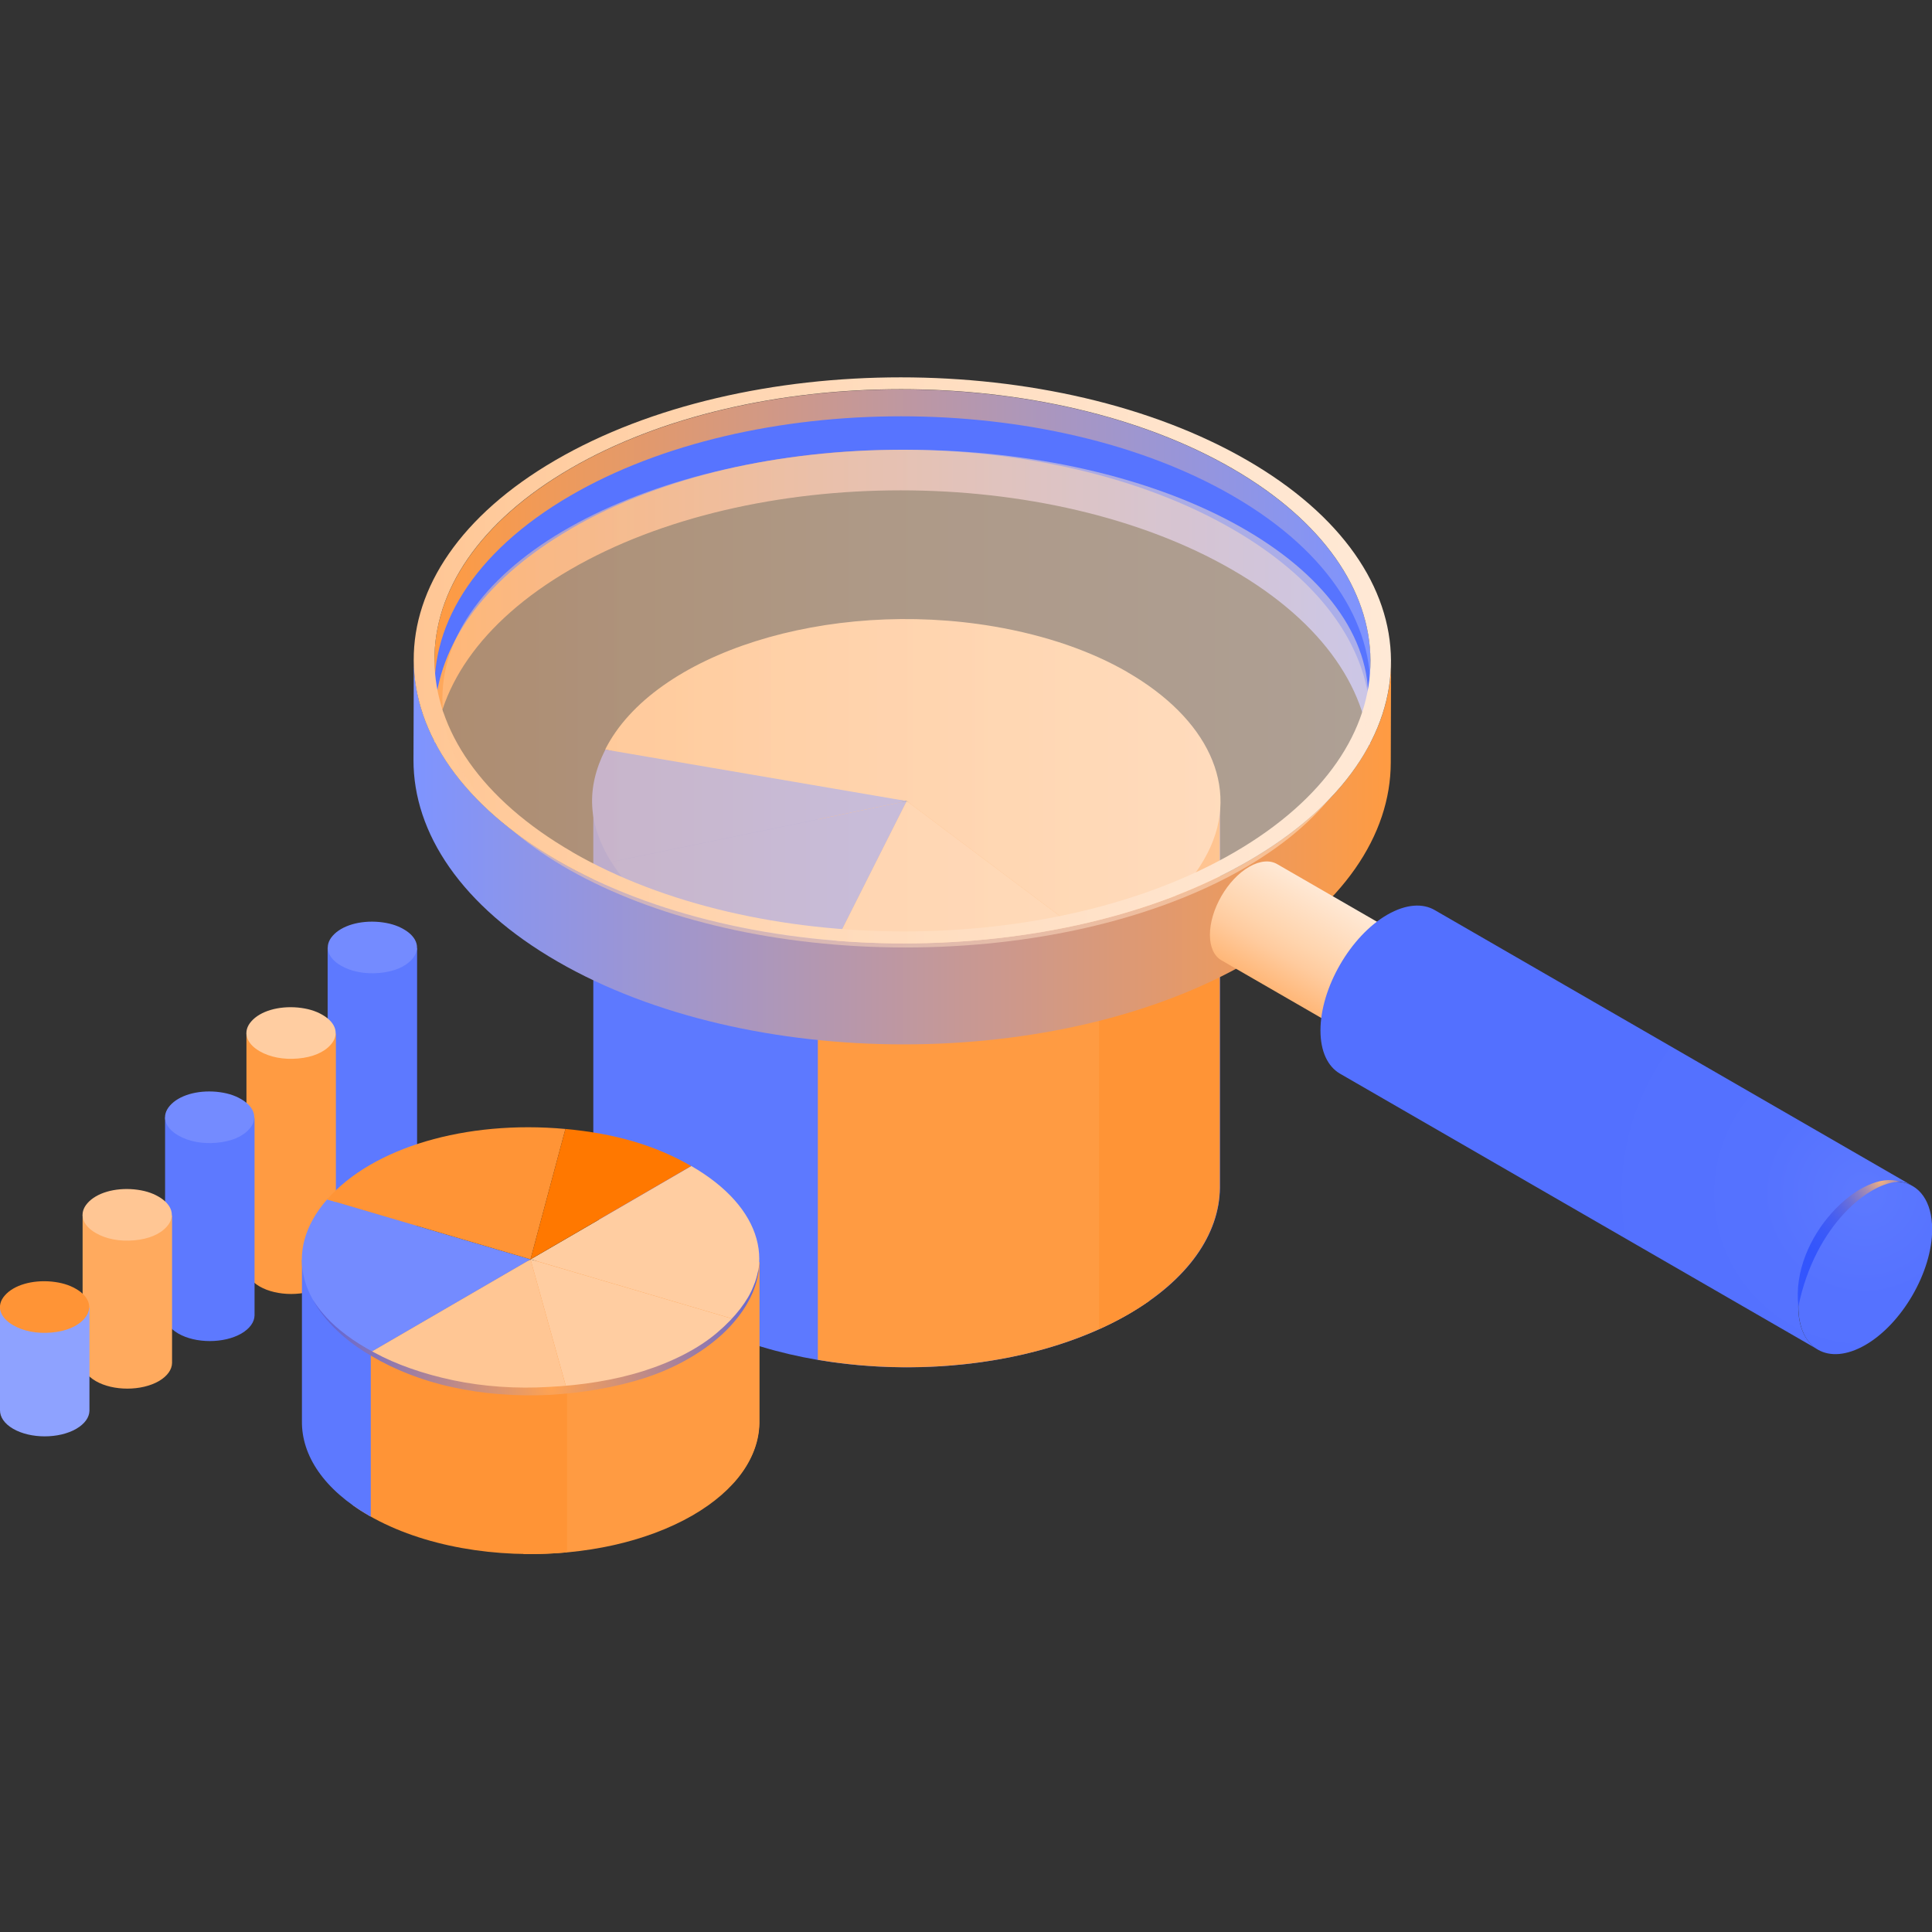 <svg width="128" height="128" viewBox="0 0 128 128" fill="none" xmlns="http://www.w3.org/2000/svg">
<rect x="0" y="0" width="128" height="128" fill="#333333" stroke="none"/>
<g clip-path="url(#clip0_0_1959)">
<path d="M21.707 62.783V80.895C21.707 81.336 21.987 81.777 22.578 82.121C23.729 82.788 25.611 82.788 26.762 82.121C27.332 81.788 27.622 81.358 27.633 80.928V62.816L21.718 62.783H21.707Z" fill="#5D79FF"/>
<path d="M26.753 61.568C26.291 61.299 25.774 61.148 25.129 61.084C23.838 60.966 22.634 61.321 22.042 61.998C21.451 62.665 21.677 63.45 22.591 63.977C23.279 64.375 24.172 64.547 25.14 64.461C26.108 64.375 26.861 64.052 27.302 63.547C27.893 62.88 27.667 62.095 26.753 61.568Z" fill="#748BFF"/>
<path d="M16.328 68.451V84.004C16.328 84.444 16.608 84.885 17.199 85.23C18.35 85.896 20.232 85.896 21.383 85.23C21.953 84.896 22.244 84.466 22.254 84.036V68.483L16.339 68.451H16.328Z" fill="#FF9B42"/>
<path d="M21.363 67.236C20.9 66.967 20.384 66.817 19.738 66.752C18.448 66.634 17.243 66.989 16.652 67.666C16.06 68.333 16.286 69.118 17.2 69.645C17.889 70.043 18.781 70.215 19.749 70.129C20.717 70.043 21.47 69.721 21.911 69.215C22.503 68.548 22.277 67.763 21.363 67.236Z" fill="#FFCDA1"/>
<path d="M10.938 74.033V87.123C10.938 87.564 11.217 88.004 11.809 88.349C12.96 89.016 14.842 89.016 15.992 88.349C16.563 88.015 16.853 87.585 16.864 87.155V74.066L10.948 74.033H10.938Z" fill="#5D79FF"/>
<path d="M15.972 72.818C15.509 72.549 14.993 72.398 14.348 72.334C13.057 72.216 11.853 72.571 11.261 73.248C10.669 73.915 10.895 74.7 11.81 75.227C12.498 75.625 13.391 75.797 14.359 75.711C15.327 75.625 16.079 75.302 16.52 74.797C17.112 74.13 16.886 73.345 15.972 72.818Z" fill="#748BFF"/>
<path d="M5.473 80.497V90.274C5.473 90.715 5.752 91.156 6.344 91.5C7.495 92.167 9.377 92.167 10.528 91.5C11.098 91.166 11.388 90.736 11.399 90.306V80.529L5.483 80.497H5.473Z" fill="#FFAA5E"/>
<path d="M10.507 79.282C10.045 79.013 9.528 78.862 8.883 78.798C7.592 78.68 6.388 79.034 5.796 79.712C5.205 80.379 5.431 81.164 6.345 81.691C7.033 82.089 7.926 82.261 8.894 82.175C9.862 82.089 10.615 81.766 11.056 81.261C11.647 80.594 11.421 79.809 10.507 79.282Z" fill="#FFC694"/>
<path d="M0 86.606V93.436C0 93.877 0.28 94.318 0.871 94.662C2.022 95.329 3.904 95.329 5.055 94.662C5.625 94.329 5.915 93.899 5.926 93.468V86.639L0 86.606Z" fill="#8EA2FF"/>
<path d="M5.034 85.391C4.572 85.122 4.056 84.972 3.41 84.907C2.12 84.789 0.915 85.144 0.324 85.822C-0.268 86.488 -0.042 87.273 0.872 87.8C1.56 88.198 2.453 88.371 3.421 88.284C4.389 88.198 5.142 87.876 5.583 87.37C6.174 86.703 5.949 85.918 5.034 85.391Z" fill="#FF9436"/>
<path d="M39.321 53.05V78.497C39.268 81.605 41.3 84.713 45.398 87.08C53.508 91.758 66.64 91.758 74.75 87.08C78.751 84.767 80.784 81.745 80.826 78.723V53.275L39.321 53.05Z" fill="#5D79FF"/>
<path d="M40.546 53.06H39.309V78.508C39.288 79.917 39.707 81.315 40.546 82.659V53.06Z" fill="#5D79FF"/>
<path d="M76.146 53.254L54.184 53.136V90.091C61.239 91.296 69.177 90.296 74.748 87.08C75.243 86.789 75.705 86.499 76.146 86.187V53.254Z" fill="#FF9B42"/>
<path d="M72.812 53.232V88.058C73.479 87.757 74.125 87.435 74.738 87.08C78.739 84.767 80.772 81.745 80.814 78.723V53.275L72.812 53.232Z" fill="#FF9436"/>
<path d="M60.069 53.071L72.792 62.622C67.35 65.053 60.864 65.752 54.25 64.623L60.069 53.071Z" fill="#FFCDA1"/>
<path d="M74.709 44.542C79.936 47.564 82.237 52.092 80.022 56.481C78.731 59.03 76.419 60.998 72.783 62.611L60.06 53.06L50.272 52.243L40.098 49.651C43.313 43.273 54.854 39.627 65.878 41.509C69.331 42.101 72.321 43.155 74.698 44.531L74.709 44.542Z" fill="url(#paint0_linear_0_1959)"/>
<path d="M60.068 53.071L54.249 64.623C50.765 64.031 47.775 63.009 45.387 61.633C43.257 60.396 41.601 58.879 40.504 57.105L60.079 53.071H60.068Z" fill="#748BFF"/>
<path d="M60.069 53.072L40.494 57.105C38.945 54.599 38.816 52.211 40.106 49.662L60.069 53.072Z" fill="#748BFF"/>
<path d="M34.676 83.541V102.955C38.709 103.03 42.785 102.18 45.872 100.406C48.797 98.717 50.271 96.512 50.314 94.297V83.617L34.686 83.531L34.676 83.541Z" fill="#FF9B42"/>
<path d="M23.382 83.477V99.728C23.704 99.965 24.059 100.19 24.436 100.406C28.017 102.471 32.933 103.277 37.568 102.847V83.552L23.371 83.477H23.382Z" fill="#FF9436"/>
<path d="M48.602 83.616V98.233C49.699 97.007 50.279 95.651 50.301 94.296V83.616H48.602Z" fill="#FF9B42"/>
<path d="M24.554 83.487L20.004 83.466V94.146C19.972 96.415 21.446 98.685 24.446 100.416C24.479 100.438 24.522 100.459 24.565 100.481V83.498L24.554 83.487Z" fill="#5D79FF"/>
<path d="M35.148 83.434L37.557 92.07C32.62 92.522 28.049 91.662 24.5 89.618L35.148 83.434Z" fill="#FFC694"/>
<path d="M45.797 77.249C50.53 79.981 51.637 83.96 48.637 87.402L35.16 83.433L45.808 77.249H45.797Z" fill="#FFCDA1"/>
<path d="M48.625 87.402C46.366 89.984 42.494 91.618 37.558 92.07L35.148 83.434L48.625 87.402Z" fill="#FFCDA1"/>
<path d="M35.149 83.434L24.501 89.618C19.769 86.886 18.661 82.907 21.672 79.465L35.149 83.434Z" fill="#748BFF"/>
<path d="M37.461 74.797L35.148 83.434L21.672 79.465C24.683 76.023 30.868 74.195 37.461 74.797Z" fill="#FF9436"/>
<path d="M45.796 77.249L35.148 83.433L37.461 74.797C40.752 75.098 43.419 75.883 45.785 77.249H45.796Z" fill="#FF7800"/>
<path style="mix-blend-mode:screen" d="M50.23 84.187C50.176 84.434 50.1 84.811 49.907 85.241C49.563 86.134 48.745 87.252 47.508 88.296C46.272 89.35 44.562 90.221 42.626 90.834C40.69 91.447 38.528 91.78 36.366 91.888C34.204 92.017 32.021 91.866 30.031 91.447C28.041 91.027 26.234 90.393 24.815 89.618C23.373 88.866 22.298 88.005 21.652 87.306C20.996 86.607 20.738 86.112 20.738 86.112C20.738 86.112 20.964 86.618 21.588 87.36C22.201 88.102 23.223 89.059 24.675 89.877C26.105 90.716 27.912 91.458 29.945 91.899C31.967 92.35 34.193 92.522 36.398 92.415C38.603 92.286 40.797 91.92 42.776 91.275C44.755 90.629 46.465 89.629 47.713 88.521C48.96 87.414 49.703 86.188 50.004 85.273C50.165 84.822 50.23 84.445 50.262 84.187C50.294 83.929 50.294 83.8 50.294 83.8C50.294 83.8 50.294 83.94 50.24 84.187H50.23Z" fill="url(#paint1_radial_0_1959)"/>
<path d="M90.799 43.843L90.777 50.533C90.788 45.898 87.744 41.262 81.635 37.745C69.503 30.733 49.821 30.733 37.764 37.745C31.773 41.23 28.783 45.79 28.762 50.361L28.783 43.671C28.794 39.1 31.795 34.54 37.785 31.055C49.842 24.043 69.525 24.043 81.657 31.055C87.766 34.583 90.81 39.219 90.799 43.843Z" fill="url(#paint2_linear_0_1959)"/>
<path d="M37.786 35.056C49.843 28.044 69.525 28.044 81.657 35.056C87.261 38.293 90.283 42.456 90.735 46.704C91.262 41.724 88.24 36.637 81.657 32.84C69.525 25.828 49.843 25.828 37.786 32.84C31.301 36.616 28.322 41.66 28.849 46.607C29.289 42.402 32.258 38.272 37.786 35.067V35.056Z" fill="#5774FF"/>
<path style="mix-blend-mode:screen" opacity="0.2" d="M37.925 60.471C50.057 67.473 69.739 67.473 81.796 60.471C93.853 53.459 93.788 42.069 81.656 35.056C69.524 28.044 49.842 28.044 37.785 35.056C25.728 42.058 25.793 53.459 37.935 60.471H37.925Z" fill="url(#paint3_linear_0_1959)"/>
<path d="M92.164 43.843L92.142 50.533C92.131 55.308 89.001 60.073 82.742 63.708C70.158 71.022 49.605 71.022 36.945 63.708C30.567 60.03 27.384 55.179 27.395 50.35L27.416 43.66C27.405 48.5 30.589 53.34 36.967 57.018C49.637 64.332 70.18 64.332 82.763 57.018C89.012 53.383 92.142 48.618 92.164 43.843Z" fill="url(#paint4_linear_0_1959)"/>
<path d="M82.612 30.485C95.282 37.799 95.347 49.705 82.752 57.019C70.168 64.332 49.615 64.332 36.956 57.019C24.286 49.705 24.221 37.799 36.805 30.485C49.389 23.172 69.942 23.172 82.612 30.485ZM37.924 56.459C50.056 63.461 69.738 63.461 81.795 56.459C93.852 49.447 93.787 38.057 81.655 31.044C69.523 24.032 49.841 24.032 37.784 31.044C25.727 38.046 25.792 49.447 37.934 56.459H37.924Z" fill="url(#paint5_linear_0_1959)"/>
<path d="M88.582 66.796C88.582 68.452 89.744 69.129 91.185 68.301C92.626 67.473 93.788 65.451 93.788 63.795C93.788 62.138 92.626 61.461 91.185 62.289C89.744 63.117 88.582 65.139 88.582 66.796Z" fill="#6D86FF"/>
<path d="M93.045 62.116L84.624 57.255C84.15 56.975 83.494 57.008 82.763 57.427C81.322 58.255 80.16 60.277 80.16 61.934C80.16 62.751 80.44 63.332 80.902 63.611L89.324 68.473C88.861 68.193 88.582 67.623 88.582 66.795C88.582 65.139 89.743 63.117 91.184 62.288C91.916 61.869 92.572 61.837 93.045 62.116Z" fill="url(#paint6_linear_0_1959)"/>
<path d="M119.148 86.552C119.148 89.381 121.127 90.521 123.58 89.112C126.021 87.703 128.011 84.261 128.011 81.444C128.011 79.583 127.15 78.454 125.871 78.303C125.204 78.217 124.419 78.411 123.58 78.895C121.138 80.303 119.148 83.745 119.148 86.563V86.552Z" fill="url(#paint7_radial_0_1959)"/>
<path d="M126.731 78.583L95.078 60.309C94.271 59.825 93.153 59.89 91.916 60.6C89.474 62.009 87.484 65.451 87.484 68.269C87.484 69.667 87.968 70.645 88.754 71.119L120.407 89.392C119.622 88.919 119.138 87.94 119.138 86.542C119.138 83.713 121.117 80.282 123.569 78.873C124.806 78.163 125.924 78.099 126.731 78.583Z" fill="url(#paint8_radial_0_1959)"/>
<path style="mix-blend-mode:screen" d="M119.149 86.553C120.257 81.132 123.903 78.271 125.871 78.293C123.344 77.411 118.601 81.939 119.149 86.553Z" fill="url(#paint9_radial_0_1959)"/>
<path opacity="0.5" d="M59.983 62.773C76.924 62.773 90.657 55.391 90.657 46.285C90.657 37.179 76.924 29.797 59.983 29.797C43.042 29.797 29.309 37.179 29.309 46.285C29.309 55.391 43.042 62.773 59.983 62.773Z" fill="url(#paint10_linear_0_1959)"/>
</g>
<defs>
<linearGradient id="paint0_linear_0_1959" x1="40.108" y1="51.824" x2="80.861" y2="51.824" gradientUnits="userSpaceOnUse">
<stop stop-color="#FFC087"/>
<stop offset="1" stop-color="#FFCDA1"/>
</linearGradient>
<radialGradient id="paint1_radial_0_1959" cx="0" cy="0" r="1" gradientUnits="userSpaceOnUse" gradientTransform="translate(36.538 91.974) scale(20.511 20.511)">
<stop stop-color="#FFA352"/>
<stop offset="0.07" stop-color="#F09D5E"/>
<stop offset="0.72" stop-color="#6869D0"/>
<stop offset="1" stop-color="#3255FF"/>
</radialGradient>
<linearGradient id="paint2_linear_0_1959" x1="28.762" y1="38.154" x2="90.799" y2="38.154" gradientUnits="userSpaceOnUse">
<stop stop-color="#FF9B42"/>
<stop offset="1" stop-color="#7E94FF"/>
</linearGradient>
<linearGradient id="paint3_linear_0_1959" x1="28.783" y1="47.758" x2="90.798" y2="47.758" gradientUnits="userSpaceOnUse">
<stop stop-color="#FFDCBD"/>
<stop offset="1" stop-color="#FFE9D6"/>
</linearGradient>
<linearGradient id="paint4_linear_0_1959" x1="27.395" y1="56.427" x2="92.164" y2="56.427" gradientUnits="userSpaceOnUse">
<stop stop-color="#7E94FF"/>
<stop offset="1" stop-color="#FF9B42"/>
</linearGradient>
<linearGradient id="paint5_linear_0_1959" x1="27.416" y1="43.747" x2="92.163" y2="43.747" gradientUnits="userSpaceOnUse">
<stop stop-color="#FFC694"/>
<stop offset="0.46" stop-color="#FFDCBD"/>
<stop offset="1" stop-color="#FFE9D6"/>
</linearGradient>
<linearGradient id="paint6_linear_0_1959" x1="87.904" y1="59.148" x2="84.226" y2="65.526" gradientUnits="userSpaceOnUse">
<stop stop-color="#FFE9D6"/>
<stop offset="0.52" stop-color="#FFD4AD"/>
<stop offset="0.69" stop-color="#FFCB9E"/>
<stop offset="1" stop-color="#FFB778"/>
</linearGradient>
<radialGradient id="paint7_radial_0_1959" cx="0" cy="0" r="1" gradientUnits="userSpaceOnUse" gradientTransform="translate(123.537 79.077) scale(19.166 19.166)">
<stop stop-color="#5D79FF"/>
<stop offset="0.36" stop-color="#5572FF"/>
<stop offset="1" stop-color="#5370FF"/>
</radialGradient>
<radialGradient id="paint8_radial_0_1959" cx="0" cy="0" r="1" gradientUnits="userSpaceOnUse" gradientTransform="translate(123.536 79.078) scale(19.166 19.166)">
<stop stop-color="#5D79FF"/>
<stop offset="0.36" stop-color="#5572FF"/>
<stop offset="1" stop-color="#5370FF"/>
</radialGradient>
<radialGradient id="paint9_radial_0_1959" cx="0" cy="0" r="1" gradientUnits="userSpaceOnUse" gradientTransform="translate(124.624 78.196) scale(10.895)">
<stop stop-color="#F7B37C"/>
<stop offset="0.05" stop-color="#CE9F97"/>
<stop offset="0.1" stop-color="#A98DB0"/>
<stop offset="0.16" stop-color="#887EC5"/>
<stop offset="0.22" stop-color="#6D71D7"/>
<stop offset="0.29" stop-color="#5766E6"/>
<stop offset="0.37" stop-color="#465EF1"/>
<stop offset="0.47" stop-color="#3A59F9"/>
<stop offset="0.61" stop-color="#3355FD"/>
<stop offset="1" stop-color="#3255FF"/>
</radialGradient>
<linearGradient id="paint10_linear_0_1959" x1="29.309" y1="46.285" x2="90.668" y2="46.285" gradientUnits="userSpaceOnUse">
<stop stop-color="#FFC694"/>
<stop offset="0.46" stop-color="#FFDCBD"/>
<stop offset="1" stop-color="#FFE9D6"/>
</linearGradient>
<clipPath id="clip0_0_1959">
<rect width="128" height="128" fill="white"/>
</clipPath>
</defs>
</svg>
